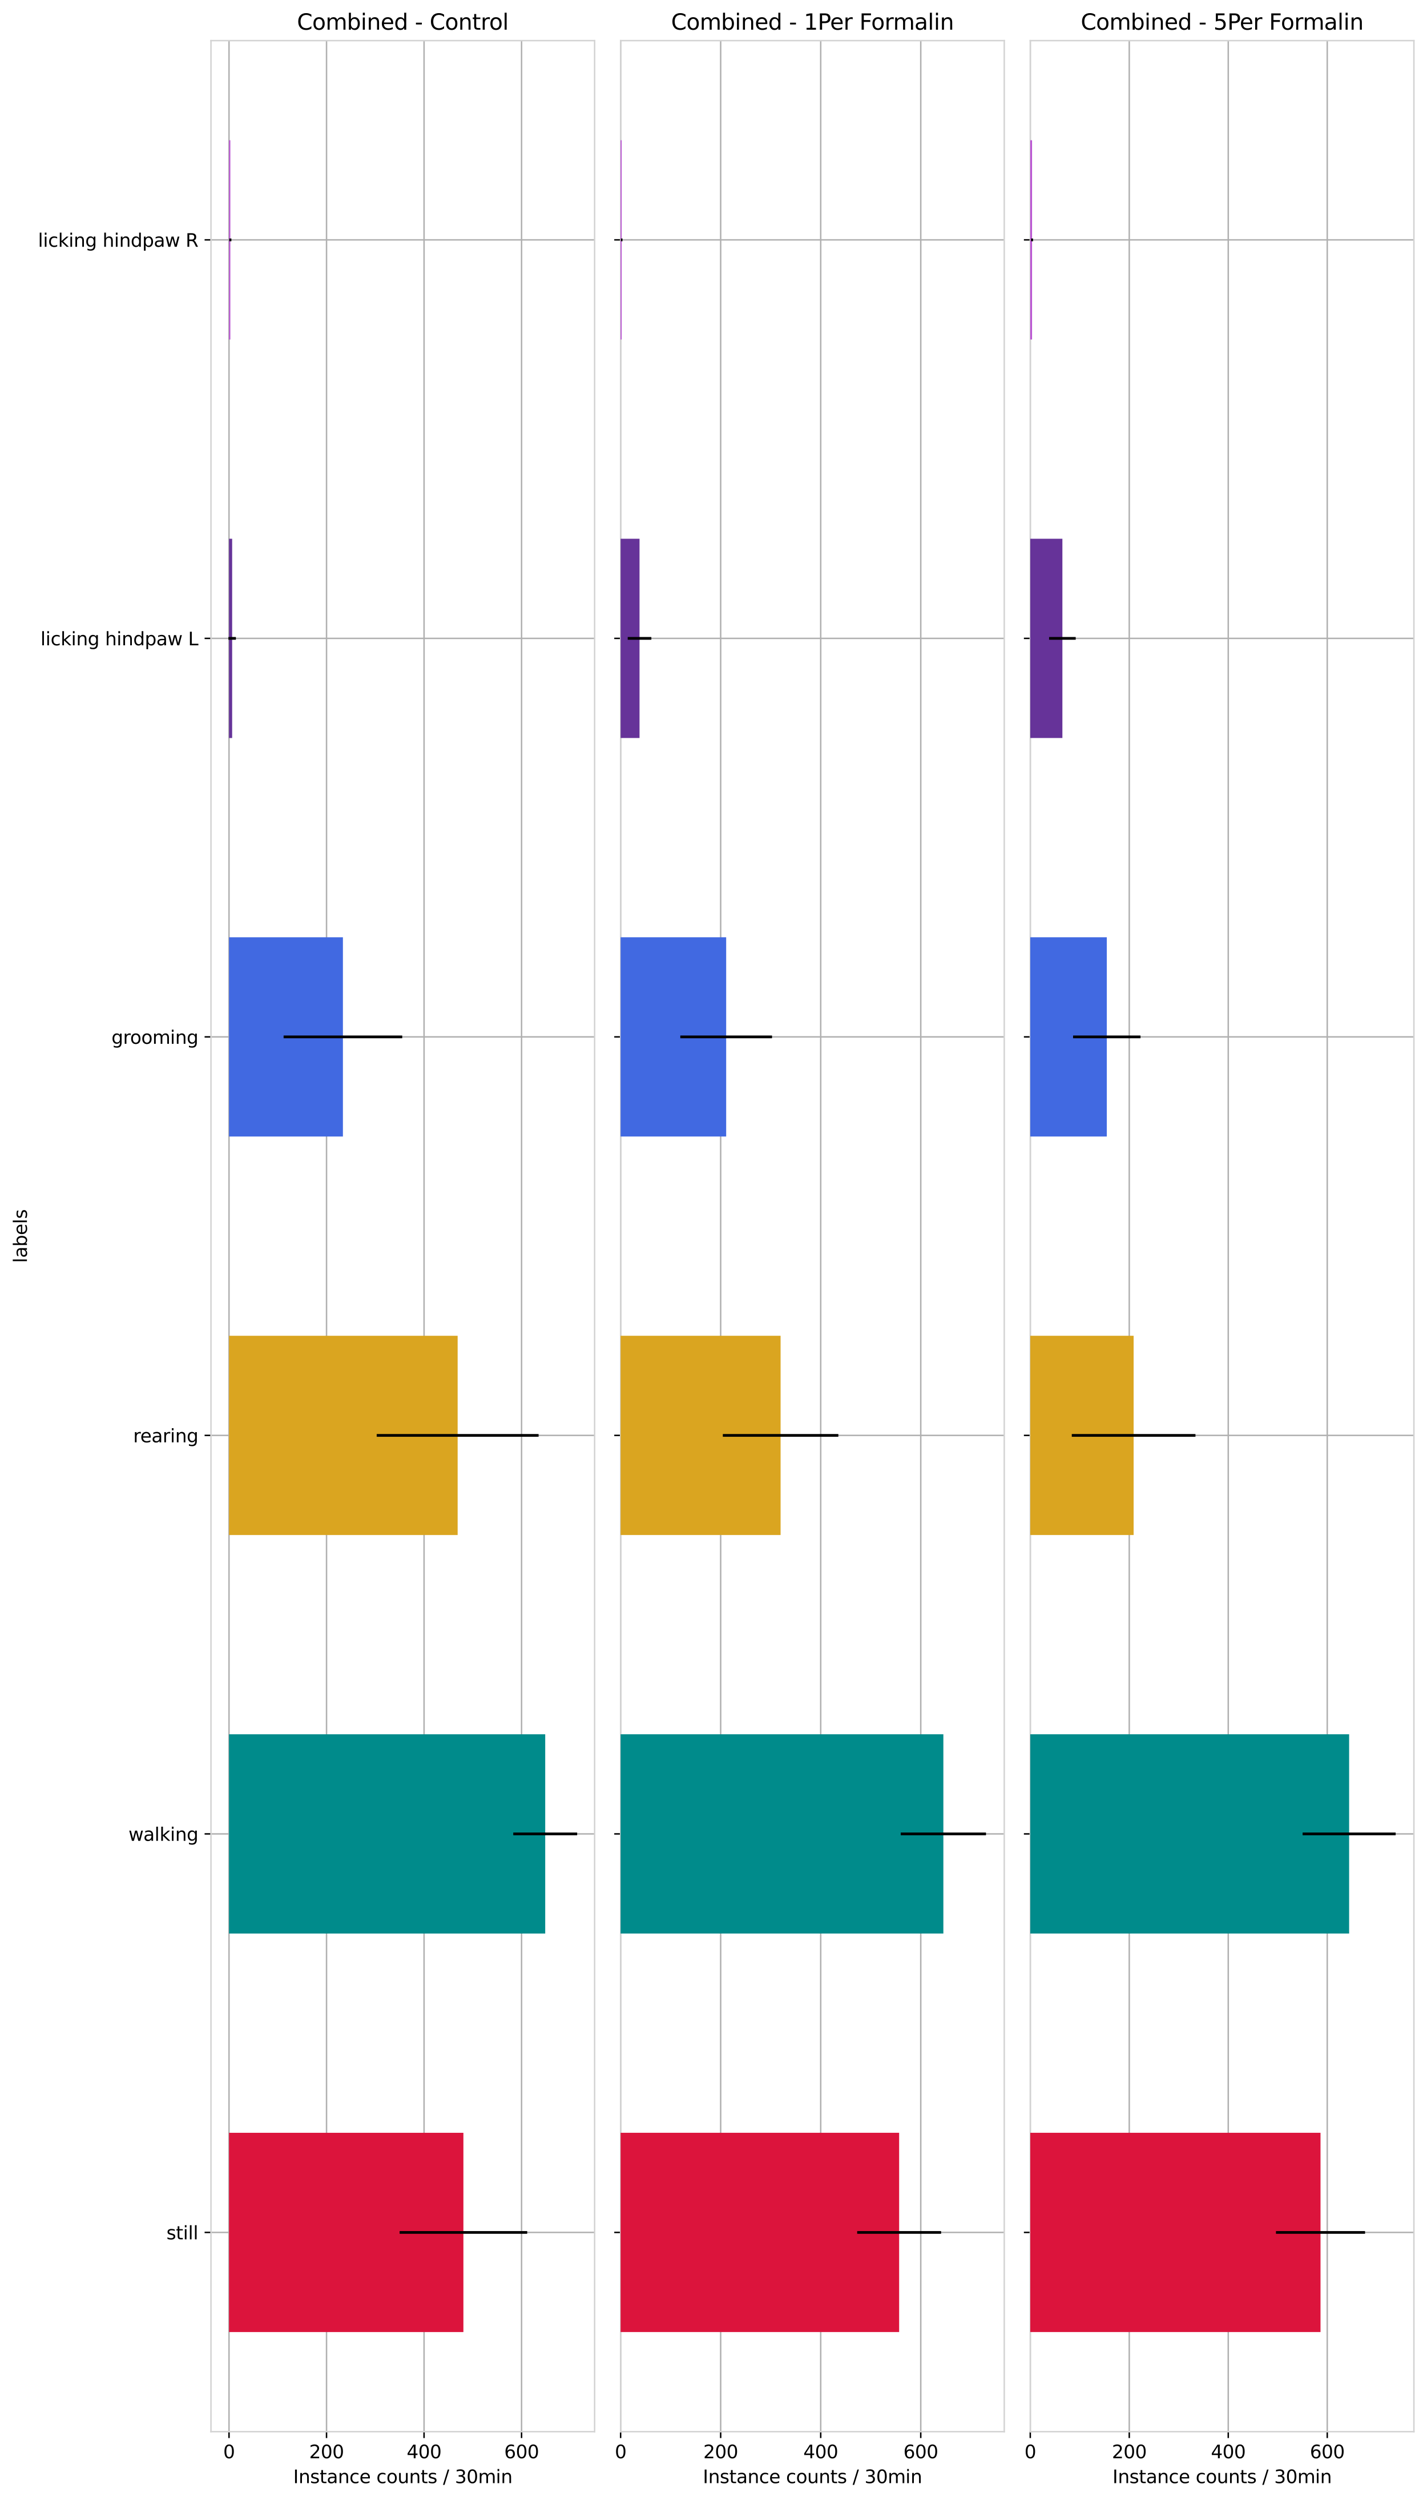 <?xml version="1.0" encoding="utf-8" standalone="no"?>
<!DOCTYPE svg PUBLIC "-//W3C//DTD SVG 1.1//EN"
  "http://www.w3.org/Graphics/SVG/1.1/DTD/svg11.dtd">
<svg xmlns:xlink="http://www.w3.org/1999/xlink" width="784.268pt" height="1373.434pt" viewBox="0 0 784.268 1373.434" xmlns="http://www.w3.org/2000/svg" version="1.1">
 <defs>
  <style type="text/css">*{stroke-linejoin: round; stroke-linecap: butt}</style>
 </defs>
 <g id="figure_1">
  <g id="patch_1">
   <path d="M 0 1373.434 
L 784.268 1373.434 
L 784.268 0 
L 0 0 
z
" style="fill: #ffffff"/>
  </g>
  <g id="axes_1">
   <g id="patch_2">
    <path d="M 115.948 1335.878 
L 326.788 1335.878 
L 326.788 22.318 
L 115.948 22.318 
z
" style="fill: #ffffff"/>
   </g>
   <g id="matplotlib.axis_1">
    <g id="xtick_1">
     <g id="line2d_1">
      <path d="M 125.865 1335.878 
L 125.865 22.318 
" clip-path="url(#p126d0a5976)" style="fill: none; stroke: #b0b0b0; stroke-width: 0.8; stroke-linecap: square"/>
     </g>
     <g id="line2d_2">
      <defs>
       <path id="mf0d66ef7bd" d="M 0 0 
L 0 3.5 
" style="stroke: #000000; stroke-width: 0.8"/>
      </defs>
      <g>
       <use xlink:href="#mf0d66ef7bd" x="125.865" y="1335.878" style="stroke: #000000; stroke-width: 0.8"/>
      </g>
     </g>
     <g id="text_1">
      <!-- 0 -->
      <g transform="translate(122.683 1350.477) scale(0.1 -0.1)">
       <defs>
        <path id="DejaVuSans-30" d="M 2034 4250 
Q 1547 4250 1301 3770 
Q 1056 3291 1056 2328 
Q 1056 1369 1301 889 
Q 1547 409 2034 409 
Q 2525 409 2770 889 
Q 3016 1369 3016 2328 
Q 3016 3291 2770 3770 
Q 2525 4250 2034 4250 
z
M 2034 4750 
Q 2819 4750 3233 4129 
Q 3647 3509 3647 2328 
Q 3647 1150 3233 529 
Q 2819 -91 2034 -91 
Q 1250 -91 836 529 
Q 422 1150 422 2328 
Q 422 3509 836 4129 
Q 1250 4750 2034 4750 
z
" transform="scale(0.016)"/>
       </defs>
       <use xlink:href="#DejaVuSans-30"/>
      </g>
     </g>
    </g>
    <g id="xtick_2">
     <g id="line2d_3">
      <path d="M 179.459 1335.878 
L 179.459 22.318 
" clip-path="url(#p126d0a5976)" style="fill: none; stroke: #b0b0b0; stroke-width: 0.8; stroke-linecap: square"/>
     </g>
     <g id="line2d_4">
      <g>
       <use xlink:href="#mf0d66ef7bd" x="179.459" y="1335.878" style="stroke: #000000; stroke-width: 0.8"/>
      </g>
     </g>
     <g id="text_2">
      <!-- 200 -->
      <g transform="translate(169.915 1350.477) scale(0.1 -0.1)">
       <defs>
        <path id="DejaVuSans-32" d="M 1228 531 
L 3431 531 
L 3431 0 
L 469 0 
L 469 531 
Q 828 903 1448 1529 
Q 2069 2156 2228 2338 
Q 2531 2678 2651 2914 
Q 2772 3150 2772 3378 
Q 2772 3750 2511 3984 
Q 2250 4219 1831 4219 
Q 1534 4219 1204 4116 
Q 875 4013 500 3803 
L 500 4441 
Q 881 4594 1212 4672 
Q 1544 4750 1819 4750 
Q 2544 4750 2975 4387 
Q 3406 4025 3406 3419 
Q 3406 3131 3298 2873 
Q 3191 2616 2906 2266 
Q 2828 2175 2409 1742 
Q 1991 1309 1228 531 
z
" transform="scale(0.016)"/>
       </defs>
       <use xlink:href="#DejaVuSans-32"/>
       <use xlink:href="#DejaVuSans-30" x="63.623"/>
       <use xlink:href="#DejaVuSans-30" x="127.246"/>
      </g>
     </g>
    </g>
    <g id="xtick_3">
     <g id="line2d_5">
      <path d="M 233.054 1335.878 
L 233.054 22.318 
" clip-path="url(#p126d0a5976)" style="fill: none; stroke: #b0b0b0; stroke-width: 0.8; stroke-linecap: square"/>
     </g>
     <g id="line2d_6">
      <g>
       <use xlink:href="#mf0d66ef7bd" x="233.054" y="1335.878" style="stroke: #000000; stroke-width: 0.8"/>
      </g>
     </g>
     <g id="text_3">
      <!-- 400 -->
      <g transform="translate(223.51 1350.477) scale(0.1 -0.1)">
       <defs>
        <path id="DejaVuSans-34" d="M 2419 4116 
L 825 1625 
L 2419 1625 
L 2419 4116 
z
M 2253 4666 
L 3047 4666 
L 3047 1625 
L 3713 1625 
L 3713 1100 
L 3047 1100 
L 3047 0 
L 2419 0 
L 2419 1100 
L 313 1100 
L 313 1709 
L 2253 4666 
z
" transform="scale(0.016)"/>
       </defs>
       <use xlink:href="#DejaVuSans-34"/>
       <use xlink:href="#DejaVuSans-30" x="63.623"/>
       <use xlink:href="#DejaVuSans-30" x="127.246"/>
      </g>
     </g>
    </g>
    <g id="xtick_4">
     <g id="line2d_7">
      <path d="M 286.648 1335.878 
L 286.648 22.318 
" clip-path="url(#p126d0a5976)" style="fill: none; stroke: #b0b0b0; stroke-width: 0.8; stroke-linecap: square"/>
     </g>
     <g id="line2d_8">
      <g>
       <use xlink:href="#mf0d66ef7bd" x="286.648" y="1335.878" style="stroke: #000000; stroke-width: 0.8"/>
      </g>
     </g>
     <g id="text_4">
      <!-- 600 -->
      <g transform="translate(277.104 1350.477) scale(0.1 -0.1)">
       <defs>
        <path id="DejaVuSans-36" d="M 2113 2584 
Q 1688 2584 1439 2293 
Q 1191 2003 1191 1497 
Q 1191 994 1439 701 
Q 1688 409 2113 409 
Q 2538 409 2786 701 
Q 3034 994 3034 1497 
Q 3034 2003 2786 2293 
Q 2538 2584 2113 2584 
z
M 3366 4563 
L 3366 3988 
Q 3128 4100 2886 4159 
Q 2644 4219 2406 4219 
Q 1781 4219 1451 3797 
Q 1122 3375 1075 2522 
Q 1259 2794 1537 2939 
Q 1816 3084 2150 3084 
Q 2853 3084 3261 2657 
Q 3669 2231 3669 1497 
Q 3669 778 3244 343 
Q 2819 -91 2113 -91 
Q 1303 -91 875 529 
Q 447 1150 447 2328 
Q 447 3434 972 4092 
Q 1497 4750 2381 4750 
Q 2619 4750 2861 4703 
Q 3103 4656 3366 4563 
z
" transform="scale(0.016)"/>
       </defs>
       <use xlink:href="#DejaVuSans-36"/>
       <use xlink:href="#DejaVuSans-30" x="63.623"/>
       <use xlink:href="#DejaVuSans-30" x="127.246"/>
      </g>
     </g>
    </g>
    <g id="text_5">
     <!-- Instance counts / 30min -->
     <g transform="translate(161.148 1364.155) scale(0.1 -0.1)">
      <defs>
       <path id="DejaVuSans-49" d="M 628 4666 
L 1259 4666 
L 1259 0 
L 628 0 
L 628 4666 
z
" transform="scale(0.016)"/>
       <path id="DejaVuSans-6e" d="M 3513 2113 
L 3513 0 
L 2938 0 
L 2938 2094 
Q 2938 2591 2744 2837 
Q 2550 3084 2163 3084 
Q 1697 3084 1428 2787 
Q 1159 2491 1159 1978 
L 1159 0 
L 581 0 
L 581 3500 
L 1159 3500 
L 1159 2956 
Q 1366 3272 1645 3428 
Q 1925 3584 2291 3584 
Q 2894 3584 3203 3211 
Q 3513 2838 3513 2113 
z
" transform="scale(0.016)"/>
       <path id="DejaVuSans-73" d="M 2834 3397 
L 2834 2853 
Q 2591 2978 2328 3040 
Q 2066 3103 1784 3103 
Q 1356 3103 1142 2972 
Q 928 2841 928 2578 
Q 928 2378 1081 2264 
Q 1234 2150 1697 2047 
L 1894 2003 
Q 2506 1872 2764 1633 
Q 3022 1394 3022 966 
Q 3022 478 2636 193 
Q 2250 -91 1575 -91 
Q 1294 -91 989 -36 
Q 684 19 347 128 
L 347 722 
Q 666 556 975 473 
Q 1284 391 1588 391 
Q 1994 391 2212 530 
Q 2431 669 2431 922 
Q 2431 1156 2273 1281 
Q 2116 1406 1581 1522 
L 1381 1569 
Q 847 1681 609 1914 
Q 372 2147 372 2553 
Q 372 3047 722 3315 
Q 1072 3584 1716 3584 
Q 2034 3584 2315 3537 
Q 2597 3491 2834 3397 
z
" transform="scale(0.016)"/>
       <path id="DejaVuSans-74" d="M 1172 4494 
L 1172 3500 
L 2356 3500 
L 2356 3053 
L 1172 3053 
L 1172 1153 
Q 1172 725 1289 603 
Q 1406 481 1766 481 
L 2356 481 
L 2356 0 
L 1766 0 
Q 1100 0 847 248 
Q 594 497 594 1153 
L 594 3053 
L 172 3053 
L 172 3500 
L 594 3500 
L 594 4494 
L 1172 4494 
z
" transform="scale(0.016)"/>
       <path id="DejaVuSans-61" d="M 2194 1759 
Q 1497 1759 1228 1600 
Q 959 1441 959 1056 
Q 959 750 1161 570 
Q 1363 391 1709 391 
Q 2188 391 2477 730 
Q 2766 1069 2766 1631 
L 2766 1759 
L 2194 1759 
z
M 3341 1997 
L 3341 0 
L 2766 0 
L 2766 531 
Q 2569 213 2275 61 
Q 1981 -91 1556 -91 
Q 1019 -91 701 211 
Q 384 513 384 1019 
Q 384 1609 779 1909 
Q 1175 2209 1959 2209 
L 2766 2209 
L 2766 2266 
Q 2766 2663 2505 2880 
Q 2244 3097 1772 3097 
Q 1472 3097 1187 3025 
Q 903 2953 641 2809 
L 641 3341 
Q 956 3463 1253 3523 
Q 1550 3584 1831 3584 
Q 2591 3584 2966 3190 
Q 3341 2797 3341 1997 
z
" transform="scale(0.016)"/>
       <path id="DejaVuSans-63" d="M 3122 3366 
L 3122 2828 
Q 2878 2963 2633 3030 
Q 2388 3097 2138 3097 
Q 1578 3097 1268 2742 
Q 959 2388 959 1747 
Q 959 1106 1268 751 
Q 1578 397 2138 397 
Q 2388 397 2633 464 
Q 2878 531 3122 666 
L 3122 134 
Q 2881 22 2623 -34 
Q 2366 -91 2075 -91 
Q 1284 -91 818 406 
Q 353 903 353 1747 
Q 353 2603 823 3093 
Q 1294 3584 2113 3584 
Q 2378 3584 2631 3529 
Q 2884 3475 3122 3366 
z
" transform="scale(0.016)"/>
       <path id="DejaVuSans-65" d="M 3597 1894 
L 3597 1613 
L 953 1613 
Q 991 1019 1311 708 
Q 1631 397 2203 397 
Q 2534 397 2845 478 
Q 3156 559 3463 722 
L 3463 178 
Q 3153 47 2828 -22 
Q 2503 -91 2169 -91 
Q 1331 -91 842 396 
Q 353 884 353 1716 
Q 353 2575 817 3079 
Q 1281 3584 2069 3584 
Q 2775 3584 3186 3129 
Q 3597 2675 3597 1894 
z
M 3022 2063 
Q 3016 2534 2758 2815 
Q 2500 3097 2075 3097 
Q 1594 3097 1305 2825 
Q 1016 2553 972 2059 
L 3022 2063 
z
" transform="scale(0.016)"/>
       <path id="DejaVuSans-20" transform="scale(0.016)"/>
       <path id="DejaVuSans-6f" d="M 1959 3097 
Q 1497 3097 1228 2736 
Q 959 2375 959 1747 
Q 959 1119 1226 758 
Q 1494 397 1959 397 
Q 2419 397 2687 759 
Q 2956 1122 2956 1747 
Q 2956 2369 2687 2733 
Q 2419 3097 1959 3097 
z
M 1959 3584 
Q 2709 3584 3137 3096 
Q 3566 2609 3566 1747 
Q 3566 888 3137 398 
Q 2709 -91 1959 -91 
Q 1206 -91 779 398 
Q 353 888 353 1747 
Q 353 2609 779 3096 
Q 1206 3584 1959 3584 
z
" transform="scale(0.016)"/>
       <path id="DejaVuSans-75" d="M 544 1381 
L 544 3500 
L 1119 3500 
L 1119 1403 
Q 1119 906 1312 657 
Q 1506 409 1894 409 
Q 2359 409 2629 706 
Q 2900 1003 2900 1516 
L 2900 3500 
L 3475 3500 
L 3475 0 
L 2900 0 
L 2900 538 
Q 2691 219 2414 64 
Q 2138 -91 1772 -91 
Q 1169 -91 856 284 
Q 544 659 544 1381 
z
M 1991 3584 
L 1991 3584 
z
" transform="scale(0.016)"/>
       <path id="DejaVuSans-2f" d="M 1625 4666 
L 2156 4666 
L 531 -594 
L 0 -594 
L 1625 4666 
z
" transform="scale(0.016)"/>
       <path id="DejaVuSans-33" d="M 2597 2516 
Q 3050 2419 3304 2112 
Q 3559 1806 3559 1356 
Q 3559 666 3084 287 
Q 2609 -91 1734 -91 
Q 1441 -91 1130 -33 
Q 819 25 488 141 
L 488 750 
Q 750 597 1062 519 
Q 1375 441 1716 441 
Q 2309 441 2620 675 
Q 2931 909 2931 1356 
Q 2931 1769 2642 2001 
Q 2353 2234 1838 2234 
L 1294 2234 
L 1294 2753 
L 1863 2753 
Q 2328 2753 2575 2939 
Q 2822 3125 2822 3475 
Q 2822 3834 2567 4026 
Q 2313 4219 1838 4219 
Q 1578 4219 1281 4162 
Q 984 4106 628 3988 
L 628 4550 
Q 988 4650 1302 4700 
Q 1616 4750 1894 4750 
Q 2613 4750 3031 4423 
Q 3450 4097 3450 3541 
Q 3450 3153 3228 2886 
Q 3006 2619 2597 2516 
z
" transform="scale(0.016)"/>
       <path id="DejaVuSans-6d" d="M 3328 2828 
Q 3544 3216 3844 3400 
Q 4144 3584 4550 3584 
Q 5097 3584 5394 3201 
Q 5691 2819 5691 2113 
L 5691 0 
L 5113 0 
L 5113 2094 
Q 5113 2597 4934 2840 
Q 4756 3084 4391 3084 
Q 3944 3084 3684 2787 
Q 3425 2491 3425 1978 
L 3425 0 
L 2847 0 
L 2847 2094 
Q 2847 2600 2669 2842 
Q 2491 3084 2119 3084 
Q 1678 3084 1418 2786 
Q 1159 2488 1159 1978 
L 1159 0 
L 581 0 
L 581 3500 
L 1159 3500 
L 1159 2956 
Q 1356 3278 1631 3431 
Q 1906 3584 2284 3584 
Q 2666 3584 2933 3390 
Q 3200 3197 3328 2828 
z
" transform="scale(0.016)"/>
       <path id="DejaVuSans-69" d="M 603 3500 
L 1178 3500 
L 1178 0 
L 603 0 
L 603 3500 
z
M 603 4863 
L 1178 4863 
L 1178 4134 
L 603 4134 
L 603 4863 
z
" transform="scale(0.016)"/>
      </defs>
      <use xlink:href="#DejaVuSans-49"/>
      <use xlink:href="#DejaVuSans-6e" x="29.492"/>
      <use xlink:href="#DejaVuSans-73" x="92.871"/>
      <use xlink:href="#DejaVuSans-74" x="144.971"/>
      <use xlink:href="#DejaVuSans-61" x="184.18"/>
      <use xlink:href="#DejaVuSans-6e" x="245.459"/>
      <use xlink:href="#DejaVuSans-63" x="308.838"/>
      <use xlink:href="#DejaVuSans-65" x="363.818"/>
      <use xlink:href="#DejaVuSans-20" x="425.342"/>
      <use xlink:href="#DejaVuSans-63" x="457.129"/>
      <use xlink:href="#DejaVuSans-6f" x="512.109"/>
      <use xlink:href="#DejaVuSans-75" x="573.291"/>
      <use xlink:href="#DejaVuSans-6e" x="636.67"/>
      <use xlink:href="#DejaVuSans-74" x="700.049"/>
      <use xlink:href="#DejaVuSans-73" x="739.258"/>
      <use xlink:href="#DejaVuSans-20" x="791.357"/>
      <use xlink:href="#DejaVuSans-2f" x="823.145"/>
      <use xlink:href="#DejaVuSans-20" x="856.836"/>
      <use xlink:href="#DejaVuSans-33" x="888.623"/>
      <use xlink:href="#DejaVuSans-30" x="952.246"/>
      <use xlink:href="#DejaVuSans-6d" x="1015.869"/>
      <use xlink:href="#DejaVuSans-69" x="1113.281"/>
      <use xlink:href="#DejaVuSans-6e" x="1141.064"/>
     </g>
    </g>
   </g>
   <g id="matplotlib.axis_2">
    <g id="ytick_1">
     <g id="line2d_9">
      <path d="M 115.948 1226.415 
L 326.788 1226.415 
" clip-path="url(#p126d0a5976)" style="fill: none; stroke: #b0b0b0; stroke-width: 0.8; stroke-linecap: square"/>
     </g>
     <g id="line2d_10">
      <defs>
       <path id="m45b77874c2" d="M 0 0 
L -3.5 0 
" style="stroke: #000000; stroke-width: 0.8"/>
      </defs>
      <g>
       <use xlink:href="#m45b77874c2" x="115.948" y="1226.415" style="stroke: #000000; stroke-width: 0.8"/>
      </g>
     </g>
     <g id="text_6">
      <!-- still -->
      <g transform="translate(91.484 1230.214) scale(0.1 -0.1)">
       <defs>
        <path id="DejaVuSans-6c" d="M 603 4863 
L 1178 4863 
L 1178 0 
L 603 0 
L 603 4863 
z
" transform="scale(0.016)"/>
       </defs>
       <use xlink:href="#DejaVuSans-73"/>
       <use xlink:href="#DejaVuSans-74" x="52.1"/>
       <use xlink:href="#DejaVuSans-69" x="91.309"/>
       <use xlink:href="#DejaVuSans-6c" x="119.092"/>
       <use xlink:href="#DejaVuSans-6c" x="146.875"/>
      </g>
     </g>
    </g>
    <g id="ytick_2">
     <g id="line2d_11">
      <path d="M 115.948 1007.488 
L 326.788 1007.488 
" clip-path="url(#p126d0a5976)" style="fill: none; stroke: #b0b0b0; stroke-width: 0.8; stroke-linecap: square"/>
     </g>
     <g id="line2d_12">
      <g>
       <use xlink:href="#m45b77874c2" x="115.948" y="1007.488" style="stroke: #000000; stroke-width: 0.8"/>
      </g>
     </g>
     <g id="text_7">
      <!-- walking -->
      <g transform="translate(70.609 1011.287) scale(0.1 -0.1)">
       <defs>
        <path id="DejaVuSans-77" d="M 269 3500 
L 844 3500 
L 1563 769 
L 2278 3500 
L 2956 3500 
L 3675 769 
L 4391 3500 
L 4966 3500 
L 4050 0 
L 3372 0 
L 2619 2869 
L 1863 0 
L 1184 0 
L 269 3500 
z
" transform="scale(0.016)"/>
        <path id="DejaVuSans-6b" d="M 581 4863 
L 1159 4863 
L 1159 1991 
L 2875 3500 
L 3609 3500 
L 1753 1863 
L 3688 0 
L 2938 0 
L 1159 1709 
L 1159 0 
L 581 0 
L 581 4863 
z
" transform="scale(0.016)"/>
        <path id="DejaVuSans-67" d="M 2906 1791 
Q 2906 2416 2648 2759 
Q 2391 3103 1925 3103 
Q 1463 3103 1205 2759 
Q 947 2416 947 1791 
Q 947 1169 1205 825 
Q 1463 481 1925 481 
Q 2391 481 2648 825 
Q 2906 1169 2906 1791 
z
M 3481 434 
Q 3481 -459 3084 -895 
Q 2688 -1331 1869 -1331 
Q 1566 -1331 1297 -1286 
Q 1028 -1241 775 -1147 
L 775 -588 
Q 1028 -725 1275 -790 
Q 1522 -856 1778 -856 
Q 2344 -856 2625 -561 
Q 2906 -266 2906 331 
L 2906 616 
Q 2728 306 2450 153 
Q 2172 0 1784 0 
Q 1141 0 747 490 
Q 353 981 353 1791 
Q 353 2603 747 3093 
Q 1141 3584 1784 3584 
Q 2172 3584 2450 3431 
Q 2728 3278 2906 2969 
L 2906 3500 
L 3481 3500 
L 3481 434 
z
" transform="scale(0.016)"/>
       </defs>
       <use xlink:href="#DejaVuSans-77"/>
       <use xlink:href="#DejaVuSans-61" x="81.787"/>
       <use xlink:href="#DejaVuSans-6c" x="143.066"/>
       <use xlink:href="#DejaVuSans-6b" x="170.85"/>
       <use xlink:href="#DejaVuSans-69" x="228.76"/>
       <use xlink:href="#DejaVuSans-6e" x="256.543"/>
       <use xlink:href="#DejaVuSans-67" x="319.922"/>
      </g>
     </g>
    </g>
    <g id="ytick_3">
     <g id="line2d_13">
      <path d="M 115.948 788.561 
L 326.788 788.561 
" clip-path="url(#p126d0a5976)" style="fill: none; stroke: #b0b0b0; stroke-width: 0.8; stroke-linecap: square"/>
     </g>
     <g id="line2d_14">
      <g>
       <use xlink:href="#m45b77874c2" x="115.948" y="788.561" style="stroke: #000000; stroke-width: 0.8"/>
      </g>
     </g>
     <g id="text_8">
      <!-- rearing -->
      <g transform="translate(73.206 792.361) scale(0.1 -0.1)">
       <defs>
        <path id="DejaVuSans-72" d="M 2631 2963 
Q 2534 3019 2420 3045 
Q 2306 3072 2169 3072 
Q 1681 3072 1420 2755 
Q 1159 2438 1159 1844 
L 1159 0 
L 581 0 
L 581 3500 
L 1159 3500 
L 1159 2956 
Q 1341 3275 1631 3429 
Q 1922 3584 2338 3584 
Q 2397 3584 2469 3576 
Q 2541 3569 2628 3553 
L 2631 2963 
z
" transform="scale(0.016)"/>
       </defs>
       <use xlink:href="#DejaVuSans-72"/>
       <use xlink:href="#DejaVuSans-65" x="38.863"/>
       <use xlink:href="#DejaVuSans-61" x="100.387"/>
       <use xlink:href="#DejaVuSans-72" x="161.666"/>
       <use xlink:href="#DejaVuSans-69" x="202.779"/>
       <use xlink:href="#DejaVuSans-6e" x="230.562"/>
       <use xlink:href="#DejaVuSans-67" x="293.941"/>
      </g>
     </g>
    </g>
    <g id="ytick_4">
     <g id="line2d_15">
      <path d="M 115.948 569.635 
L 326.788 569.635 
" clip-path="url(#p126d0a5976)" style="fill: none; stroke: #b0b0b0; stroke-width: 0.8; stroke-linecap: square"/>
     </g>
     <g id="line2d_16">
      <g>
       <use xlink:href="#m45b77874c2" x="115.948" y="569.635" style="stroke: #000000; stroke-width: 0.8"/>
      </g>
     </g>
     <g id="text_9">
      <!-- grooming -->
      <g transform="translate(61.272 573.434) scale(0.1 -0.1)">
       <use xlink:href="#DejaVuSans-67"/>
       <use xlink:href="#DejaVuSans-72" x="63.477"/>
       <use xlink:href="#DejaVuSans-6f" x="102.34"/>
       <use xlink:href="#DejaVuSans-6f" x="163.521"/>
       <use xlink:href="#DejaVuSans-6d" x="224.703"/>
       <use xlink:href="#DejaVuSans-69" x="322.115"/>
       <use xlink:href="#DejaVuSans-6e" x="349.898"/>
       <use xlink:href="#DejaVuSans-67" x="413.277"/>
      </g>
     </g>
    </g>
    <g id="ytick_5">
     <g id="line2d_17">
      <path d="M 115.948 350.708 
L 326.788 350.708 
" clip-path="url(#p126d0a5976)" style="fill: none; stroke: #b0b0b0; stroke-width: 0.8; stroke-linecap: square"/>
     </g>
     <g id="line2d_18">
      <g>
       <use xlink:href="#m45b77874c2" x="115.948" y="350.708" style="stroke: #000000; stroke-width: 0.8"/>
      </g>
     </g>
     <g id="text_10">
      <!-- licking hindpaw L -->
      <g transform="translate(22.255 354.507) scale(0.1 -0.1)">
       <defs>
        <path id="DejaVuSans-68" d="M 3513 2113 
L 3513 0 
L 2938 0 
L 2938 2094 
Q 2938 2591 2744 2837 
Q 2550 3084 2163 3084 
Q 1697 3084 1428 2787 
Q 1159 2491 1159 1978 
L 1159 0 
L 581 0 
L 581 4863 
L 1159 4863 
L 1159 2956 
Q 1366 3272 1645 3428 
Q 1925 3584 2291 3584 
Q 2894 3584 3203 3211 
Q 3513 2838 3513 2113 
z
" transform="scale(0.016)"/>
        <path id="DejaVuSans-64" d="M 2906 2969 
L 2906 4863 
L 3481 4863 
L 3481 0 
L 2906 0 
L 2906 525 
Q 2725 213 2448 61 
Q 2172 -91 1784 -91 
Q 1150 -91 751 415 
Q 353 922 353 1747 
Q 353 2572 751 3078 
Q 1150 3584 1784 3584 
Q 2172 3584 2448 3432 
Q 2725 3281 2906 2969 
z
M 947 1747 
Q 947 1113 1208 752 
Q 1469 391 1925 391 
Q 2381 391 2643 752 
Q 2906 1113 2906 1747 
Q 2906 2381 2643 2742 
Q 2381 3103 1925 3103 
Q 1469 3103 1208 2742 
Q 947 2381 947 1747 
z
" transform="scale(0.016)"/>
        <path id="DejaVuSans-70" d="M 1159 525 
L 1159 -1331 
L 581 -1331 
L 581 3500 
L 1159 3500 
L 1159 2969 
Q 1341 3281 1617 3432 
Q 1894 3584 2278 3584 
Q 2916 3584 3314 3078 
Q 3713 2572 3713 1747 
Q 3713 922 3314 415 
Q 2916 -91 2278 -91 
Q 1894 -91 1617 61 
Q 1341 213 1159 525 
z
M 3116 1747 
Q 3116 2381 2855 2742 
Q 2594 3103 2138 3103 
Q 1681 3103 1420 2742 
Q 1159 2381 1159 1747 
Q 1159 1113 1420 752 
Q 1681 391 2138 391 
Q 2594 391 2855 752 
Q 3116 1113 3116 1747 
z
" transform="scale(0.016)"/>
        <path id="DejaVuSans-4c" d="M 628 4666 
L 1259 4666 
L 1259 531 
L 3531 531 
L 3531 0 
L 628 0 
L 628 4666 
z
" transform="scale(0.016)"/>
       </defs>
       <use xlink:href="#DejaVuSans-6c"/>
       <use xlink:href="#DejaVuSans-69" x="27.783"/>
       <use xlink:href="#DejaVuSans-63" x="55.566"/>
       <use xlink:href="#DejaVuSans-6b" x="110.547"/>
       <use xlink:href="#DejaVuSans-69" x="168.457"/>
       <use xlink:href="#DejaVuSans-6e" x="196.24"/>
       <use xlink:href="#DejaVuSans-67" x="259.619"/>
       <use xlink:href="#DejaVuSans-20" x="323.096"/>
       <use xlink:href="#DejaVuSans-68" x="354.883"/>
       <use xlink:href="#DejaVuSans-69" x="418.262"/>
       <use xlink:href="#DejaVuSans-6e" x="446.045"/>
       <use xlink:href="#DejaVuSans-64" x="509.424"/>
       <use xlink:href="#DejaVuSans-70" x="572.9"/>
       <use xlink:href="#DejaVuSans-61" x="636.377"/>
       <use xlink:href="#DejaVuSans-77" x="697.656"/>
       <use xlink:href="#DejaVuSans-20" x="779.443"/>
       <use xlink:href="#DejaVuSans-4c" x="811.23"/>
      </g>
     </g>
    </g>
    <g id="ytick_6">
     <g id="line2d_19">
      <path d="M 115.948 131.781 
L 326.788 131.781 
" clip-path="url(#p126d0a5976)" style="fill: none; stroke: #b0b0b0; stroke-width: 0.8; stroke-linecap: square"/>
     </g>
     <g id="line2d_20">
      <g>
       <use xlink:href="#m45b77874c2" x="115.948" y="131.781" style="stroke: #000000; stroke-width: 0.8"/>
      </g>
     </g>
     <g id="text_11">
      <!-- licking hindpaw R -->
      <g transform="translate(20.878 135.581) scale(0.1 -0.1)">
       <defs>
        <path id="DejaVuSans-52" d="M 2841 2188 
Q 3044 2119 3236 1894 
Q 3428 1669 3622 1275 
L 4263 0 
L 3584 0 
L 2988 1197 
Q 2756 1666 2539 1819 
Q 2322 1972 1947 1972 
L 1259 1972 
L 1259 0 
L 628 0 
L 628 4666 
L 2053 4666 
Q 2853 4666 3247 4331 
Q 3641 3997 3641 3322 
Q 3641 2881 3436 2590 
Q 3231 2300 2841 2188 
z
M 1259 4147 
L 1259 2491 
L 2053 2491 
Q 2509 2491 2742 2702 
Q 2975 2913 2975 3322 
Q 2975 3731 2742 3939 
Q 2509 4147 2053 4147 
L 1259 4147 
z
" transform="scale(0.016)"/>
       </defs>
       <use xlink:href="#DejaVuSans-6c"/>
       <use xlink:href="#DejaVuSans-69" x="27.783"/>
       <use xlink:href="#DejaVuSans-63" x="55.566"/>
       <use xlink:href="#DejaVuSans-6b" x="110.547"/>
       <use xlink:href="#DejaVuSans-69" x="168.457"/>
       <use xlink:href="#DejaVuSans-6e" x="196.24"/>
       <use xlink:href="#DejaVuSans-67" x="259.619"/>
       <use xlink:href="#DejaVuSans-20" x="323.096"/>
       <use xlink:href="#DejaVuSans-68" x="354.883"/>
       <use xlink:href="#DejaVuSans-69" x="418.262"/>
       <use xlink:href="#DejaVuSans-6e" x="446.045"/>
       <use xlink:href="#DejaVuSans-64" x="509.424"/>
       <use xlink:href="#DejaVuSans-70" x="572.9"/>
       <use xlink:href="#DejaVuSans-61" x="636.377"/>
       <use xlink:href="#DejaVuSans-77" x="697.656"/>
       <use xlink:href="#DejaVuSans-20" x="779.443"/>
       <use xlink:href="#DejaVuSans-52" x="811.23"/>
      </g>
     </g>
    </g>
    <g id="text_12">
     <!-- labels -->
     <g transform="translate(14.798 693.796) rotate(-90) scale(0.1 -0.1)">
      <defs>
       <path id="DejaVuSans-62" d="M 3116 1747 
Q 3116 2381 2855 2742 
Q 2594 3103 2138 3103 
Q 1681 3103 1420 2742 
Q 1159 2381 1159 1747 
Q 1159 1113 1420 752 
Q 1681 391 2138 391 
Q 2594 391 2855 752 
Q 3116 1113 3116 1747 
z
M 1159 2969 
Q 1341 3281 1617 3432 
Q 1894 3584 2278 3584 
Q 2916 3584 3314 3078 
Q 3713 2572 3713 1747 
Q 3713 922 3314 415 
Q 2916 -91 2278 -91 
Q 1894 -91 1617 61 
Q 1341 213 1159 525 
L 1159 0 
L 581 0 
L 581 4863 
L 1159 4863 
L 1159 2969 
z
" transform="scale(0.016)"/>
      </defs>
      <use xlink:href="#DejaVuSans-6c"/>
      <use xlink:href="#DejaVuSans-61" x="27.783"/>
      <use xlink:href="#DejaVuSans-62" x="89.062"/>
      <use xlink:href="#DejaVuSans-65" x="152.539"/>
      <use xlink:href="#DejaVuSans-6c" x="214.062"/>
      <use xlink:href="#DejaVuSans-73" x="241.846"/>
     </g>
    </g>
   </g>
   <g id="patch_3">
    <path d="M 115.948 1335.878 
L 115.948 22.318 
" style="fill: none; stroke: #d3d3d3; stroke-width: 0.8; stroke-linejoin: miter; stroke-linecap: square"/>
   </g>
   <g id="patch_4">
    <path d="M 326.788 1335.878 
L 326.788 22.318 
" style="fill: none; stroke: #d3d3d3; stroke-width: 0.8; stroke-linejoin: miter; stroke-linecap: square"/>
   </g>
   <g id="patch_5">
    <path d="M 115.948 1335.878 
L 326.788 1335.878 
" style="fill: none; stroke: #d3d3d3; stroke-width: 0.8; stroke-linejoin: miter; stroke-linecap: square"/>
   </g>
   <g id="patch_6">
    <path d="M 115.948 22.318 
L 326.788 22.318 
" style="fill: none; stroke: #d3d3d3; stroke-width: 0.8; stroke-linejoin: miter; stroke-linecap: square"/>
   </g>
   <g id="patch_7">
    <path d="M 125.865 1281.146 
L 254.679 1281.146 
L 254.679 1171.683 
L 125.865 1171.683 
z
" clip-path="url(#p126d0a5976)" style="fill: #dc143c"/>
   </g>
   <g id="patch_8">
    <path d="M 125.865 1062.22 
L 299.645 1062.22 
L 299.645 952.756 
L 125.865 952.756 
z
" clip-path="url(#p126d0a5976)" style="fill: #008b8b"/>
   </g>
   <g id="patch_9">
    <path d="M 125.865 843.293 
L 251.517 843.293 
L 251.517 733.83 
L 125.865 733.83 
z
" clip-path="url(#p126d0a5976)" style="fill: #daa520"/>
   </g>
   <g id="patch_10">
    <path d="M 125.865 624.366 
L 188.463 624.366 
L 188.463 514.903 
L 125.865 514.903 
z
" clip-path="url(#p126d0a5976)" style="fill: #4169e1"/>
   </g>
   <g id="patch_11">
    <path d="M 125.865 405.44 
L 127.587 405.44 
L 127.587 295.976 
L 125.865 295.976 
z
" clip-path="url(#p126d0a5976)" style="fill: #663399"/>
   </g>
   <g id="patch_12">
    <path d="M 125.865 186.513 
L 126.592 186.513 
L 126.592 77.05 
L 125.865 77.05 
z
" clip-path="url(#p126d0a5976)" style="fill: #ba55d3"/>
   </g>
   <g id="text_13">
    <!-- Combined - Control -->
    <g transform="translate(163.22 16.318) scale(0.12 -0.12)">
     <defs>
      <path id="DejaVuSans-43" d="M 4122 4306 
L 4122 3641 
Q 3803 3938 3442 4084 
Q 3081 4231 2675 4231 
Q 1875 4231 1450 3742 
Q 1025 3253 1025 2328 
Q 1025 1406 1450 917 
Q 1875 428 2675 428 
Q 3081 428 3442 575 
Q 3803 722 4122 1019 
L 4122 359 
Q 3791 134 3420 21 
Q 3050 -91 2638 -91 
Q 1578 -91 968 557 
Q 359 1206 359 2328 
Q 359 3453 968 4101 
Q 1578 4750 2638 4750 
Q 3056 4750 3426 4639 
Q 3797 4528 4122 4306 
z
" transform="scale(0.016)"/>
      <path id="DejaVuSans-2d" d="M 313 2009 
L 1997 2009 
L 1997 1497 
L 313 1497 
L 313 2009 
z
" transform="scale(0.016)"/>
     </defs>
     <use xlink:href="#DejaVuSans-43"/>
     <use xlink:href="#DejaVuSans-6f" x="69.824"/>
     <use xlink:href="#DejaVuSans-6d" x="131.006"/>
     <use xlink:href="#DejaVuSans-62" x="228.418"/>
     <use xlink:href="#DejaVuSans-69" x="291.895"/>
     <use xlink:href="#DejaVuSans-6e" x="319.678"/>
     <use xlink:href="#DejaVuSans-65" x="383.057"/>
     <use xlink:href="#DejaVuSans-64" x="444.58"/>
     <use xlink:href="#DejaVuSans-20" x="508.057"/>
     <use xlink:href="#DejaVuSans-2d" x="539.844"/>
     <use xlink:href="#DejaVuSans-20" x="575.928"/>
     <use xlink:href="#DejaVuSans-43" x="607.715"/>
     <use xlink:href="#DejaVuSans-6f" x="677.539"/>
     <use xlink:href="#DejaVuSans-6e" x="738.721"/>
     <use xlink:href="#DejaVuSans-74" x="802.1"/>
     <use xlink:href="#DejaVuSans-72" x="841.309"/>
     <use xlink:href="#DejaVuSans-6f" x="880.172"/>
     <use xlink:href="#DejaVuSans-6c" x="941.354"/>
    </g>
   </g>
   <g id="LineCollection_1">
    <path d="M 219.617 1226.415 
L 289.741 1226.415 
" clip-path="url(#p126d0a5976)" style="fill: none; stroke: #000000; stroke-width: 1.5"/>
    <path d="M 282.085 1007.488 
L 317.205 1007.488 
" clip-path="url(#p126d0a5976)" style="fill: none; stroke: #000000; stroke-width: 1.5"/>
    <path d="M 207.033 788.561 
L 296.001 788.561 
" clip-path="url(#p126d0a5976)" style="fill: none; stroke: #000000; stroke-width: 1.5"/>
    <path d="M 155.868 569.635 
L 221.058 569.635 
" clip-path="url(#p126d0a5976)" style="fill: none; stroke: #000000; stroke-width: 1.5"/>
    <path d="M 125.532 350.708 
L 129.642 350.708 
" clip-path="url(#p126d0a5976)" style="fill: none; stroke: #000000; stroke-width: 1.5"/>
    <path d="M 126.006 131.781 
L 127.177 131.781 
" clip-path="url(#p126d0a5976)" style="fill: none; stroke: #000000; stroke-width: 1.5"/>
   </g>
  </g>
  <g id="axes_2">
   <g id="patch_13">
    <path d="M 341.088 1335.878 
L 551.928 1335.878 
L 551.928 22.318 
L 341.088 22.318 
z
" style="fill: #ffffff"/>
   </g>
   <g id="matplotlib.axis_3">
    <g id="xtick_5">
     <g id="line2d_21">
      <path d="M 341.088 1335.878 
L 341.088 22.318 
" clip-path="url(#p0bebd3c938)" style="fill: none; stroke: #b0b0b0; stroke-width: 0.8; stroke-linecap: square"/>
     </g>
     <g id="line2d_22">
      <g>
       <use xlink:href="#mf0d66ef7bd" x="341.088" y="1335.878" style="stroke: #000000; stroke-width: 0.8"/>
      </g>
     </g>
     <g id="text_14">
      <!-- 0 -->
      <g transform="translate(337.907 1350.477) scale(0.1 -0.1)">
       <use xlink:href="#DejaVuSans-30"/>
      </g>
     </g>
    </g>
    <g id="xtick_6">
     <g id="line2d_23">
      <path d="M 396.071 1335.878 
L 396.071 22.318 
" clip-path="url(#p0bebd3c938)" style="fill: none; stroke: #b0b0b0; stroke-width: 0.8; stroke-linecap: square"/>
     </g>
     <g id="line2d_24">
      <g>
       <use xlink:href="#mf0d66ef7bd" x="396.071" y="1335.878" style="stroke: #000000; stroke-width: 0.8"/>
      </g>
     </g>
     <g id="text_15">
      <!-- 200 -->
      <g transform="translate(386.527 1350.477) scale(0.1 -0.1)">
       <use xlink:href="#DejaVuSans-32"/>
       <use xlink:href="#DejaVuSans-30" x="63.623"/>
       <use xlink:href="#DejaVuSans-30" x="127.246"/>
      </g>
     </g>
    </g>
    <g id="xtick_7">
     <g id="line2d_25">
      <path d="M 451.054 1335.878 
L 451.054 22.318 
" clip-path="url(#p0bebd3c938)" style="fill: none; stroke: #b0b0b0; stroke-width: 0.8; stroke-linecap: square"/>
     </g>
     <g id="line2d_26">
      <g>
       <use xlink:href="#mf0d66ef7bd" x="451.054" y="1335.878" style="stroke: #000000; stroke-width: 0.8"/>
      </g>
     </g>
     <g id="text_16">
      <!-- 400 -->
      <g transform="translate(441.51 1350.477) scale(0.1 -0.1)">
       <use xlink:href="#DejaVuSans-34"/>
       <use xlink:href="#DejaVuSans-30" x="63.623"/>
       <use xlink:href="#DejaVuSans-30" x="127.246"/>
      </g>
     </g>
    </g>
    <g id="xtick_8">
     <g id="line2d_27">
      <path d="M 506.037 1335.878 
L 506.037 22.318 
" clip-path="url(#p0bebd3c938)" style="fill: none; stroke: #b0b0b0; stroke-width: 0.8; stroke-linecap: square"/>
     </g>
     <g id="line2d_28">
      <g>
       <use xlink:href="#mf0d66ef7bd" x="506.037" y="1335.878" style="stroke: #000000; stroke-width: 0.8"/>
      </g>
     </g>
     <g id="text_17">
      <!-- 600 -->
      <g transform="translate(496.493 1350.477) scale(0.1 -0.1)">
       <use xlink:href="#DejaVuSans-36"/>
       <use xlink:href="#DejaVuSans-30" x="63.623"/>
       <use xlink:href="#DejaVuSans-30" x="127.246"/>
      </g>
     </g>
    </g>
    <g id="text_18">
     <!-- Instance counts / 30min -->
     <g transform="translate(386.288 1364.155) scale(0.1 -0.1)">
      <use xlink:href="#DejaVuSans-49"/>
      <use xlink:href="#DejaVuSans-6e" x="29.492"/>
      <use xlink:href="#DejaVuSans-73" x="92.871"/>
      <use xlink:href="#DejaVuSans-74" x="144.971"/>
      <use xlink:href="#DejaVuSans-61" x="184.18"/>
      <use xlink:href="#DejaVuSans-6e" x="245.459"/>
      <use xlink:href="#DejaVuSans-63" x="308.838"/>
      <use xlink:href="#DejaVuSans-65" x="363.818"/>
      <use xlink:href="#DejaVuSans-20" x="425.342"/>
      <use xlink:href="#DejaVuSans-63" x="457.129"/>
      <use xlink:href="#DejaVuSans-6f" x="512.109"/>
      <use xlink:href="#DejaVuSans-75" x="573.291"/>
      <use xlink:href="#DejaVuSans-6e" x="636.67"/>
      <use xlink:href="#DejaVuSans-74" x="700.049"/>
      <use xlink:href="#DejaVuSans-73" x="739.258"/>
      <use xlink:href="#DejaVuSans-20" x="791.357"/>
      <use xlink:href="#DejaVuSans-2f" x="823.145"/>
      <use xlink:href="#DejaVuSans-20" x="856.836"/>
      <use xlink:href="#DejaVuSans-33" x="888.623"/>
      <use xlink:href="#DejaVuSans-30" x="952.246"/>
      <use xlink:href="#DejaVuSans-6d" x="1015.869"/>
      <use xlink:href="#DejaVuSans-69" x="1113.281"/>
      <use xlink:href="#DejaVuSans-6e" x="1141.064"/>
     </g>
    </g>
   </g>
   <g id="matplotlib.axis_4">
    <g id="ytick_7">
     <g id="line2d_29">
      <path d="M 341.088 1226.415 
L 551.928 1226.415 
" clip-path="url(#p0bebd3c938)" style="fill: none; stroke: #b0b0b0; stroke-width: 0.8; stroke-linecap: square"/>
     </g>
     <g id="line2d_30">
      <g>
       <use xlink:href="#m45b77874c2" x="341.088" y="1226.415" style="stroke: #000000; stroke-width: 0.8"/>
      </g>
     </g>
    </g>
    <g id="ytick_8">
     <g id="line2d_31">
      <path d="M 341.088 1007.488 
L 551.928 1007.488 
" clip-path="url(#p0bebd3c938)" style="fill: none; stroke: #b0b0b0; stroke-width: 0.8; stroke-linecap: square"/>
     </g>
     <g id="line2d_32">
      <g>
       <use xlink:href="#m45b77874c2" x="341.088" y="1007.488" style="stroke: #000000; stroke-width: 0.8"/>
      </g>
     </g>
    </g>
    <g id="ytick_9">
     <g id="line2d_33">
      <path d="M 341.088 788.561 
L 551.928 788.561 
" clip-path="url(#p0bebd3c938)" style="fill: none; stroke: #b0b0b0; stroke-width: 0.8; stroke-linecap: square"/>
     </g>
     <g id="line2d_34">
      <g>
       <use xlink:href="#m45b77874c2" x="341.088" y="788.561" style="stroke: #000000; stroke-width: 0.8"/>
      </g>
     </g>
    </g>
    <g id="ytick_10">
     <g id="line2d_35">
      <path d="M 341.088 569.635 
L 551.928 569.635 
" clip-path="url(#p0bebd3c938)" style="fill: none; stroke: #b0b0b0; stroke-width: 0.8; stroke-linecap: square"/>
     </g>
     <g id="line2d_36">
      <g>
       <use xlink:href="#m45b77874c2" x="341.088" y="569.635" style="stroke: #000000; stroke-width: 0.8"/>
      </g>
     </g>
    </g>
    <g id="ytick_11">
     <g id="line2d_37">
      <path d="M 341.088 350.708 
L 551.928 350.708 
" clip-path="url(#p0bebd3c938)" style="fill: none; stroke: #b0b0b0; stroke-width: 0.8; stroke-linecap: square"/>
     </g>
     <g id="line2d_38">
      <g>
       <use xlink:href="#m45b77874c2" x="341.088" y="350.708" style="stroke: #000000; stroke-width: 0.8"/>
      </g>
     </g>
    </g>
    <g id="ytick_12">
     <g id="line2d_39">
      <path d="M 341.088 131.781 
L 551.928 131.781 
" clip-path="url(#p0bebd3c938)" style="fill: none; stroke: #b0b0b0; stroke-width: 0.8; stroke-linecap: square"/>
     </g>
     <g id="line2d_40">
      <g>
       <use xlink:href="#m45b77874c2" x="341.088" y="131.781" style="stroke: #000000; stroke-width: 0.8"/>
      </g>
     </g>
    </g>
   </g>
   <g id="patch_14">
    <path d="M 341.088 1335.878 
L 341.088 22.318 
" style="fill: none; stroke: #d3d3d3; stroke-width: 0.8; stroke-linejoin: miter; stroke-linecap: square"/>
   </g>
   <g id="patch_15">
    <path d="M 551.928 1335.878 
L 551.928 22.318 
" style="fill: none; stroke: #d3d3d3; stroke-width: 0.8; stroke-linejoin: miter; stroke-linecap: square"/>
   </g>
   <g id="patch_16">
    <path d="M 341.088 1335.878 
L 551.928 1335.878 
" style="fill: none; stroke: #d3d3d3; stroke-width: 0.8; stroke-linejoin: miter; stroke-linecap: square"/>
   </g>
   <g id="patch_17">
    <path d="M 341.088 22.318 
L 551.928 22.318 
" style="fill: none; stroke: #d3d3d3; stroke-width: 0.8; stroke-linejoin: miter; stroke-linecap: square"/>
   </g>
   <g id="patch_18">
    <path d="M 341.088 1281.146 
L 494.16 1281.146 
L 494.16 1171.683 
L 341.088 1171.683 
z
" clip-path="url(#p0bebd3c938)" style="fill: #dc143c"/>
   </g>
   <g id="patch_19">
    <path d="M 341.088 1062.22 
L 518.463 1062.22 
L 518.463 952.756 
L 341.088 952.756 
z
" clip-path="url(#p0bebd3c938)" style="fill: #008b8b"/>
   </g>
   <g id="patch_20">
    <path d="M 341.088 843.293 
L 429.006 843.293 
L 429.006 733.83 
L 341.088 733.83 
z
" clip-path="url(#p0bebd3c938)" style="fill: #daa520"/>
   </g>
   <g id="patch_21">
    <path d="M 341.088 624.366 
L 399.095 624.366 
L 399.095 514.903 
L 341.088 514.903 
z
" clip-path="url(#p0bebd3c938)" style="fill: #4169e1"/>
   </g>
   <g id="patch_22">
    <path d="M 341.088 405.44 
L 351.48 405.44 
L 351.48 295.976 
L 341.088 295.976 
z
" clip-path="url(#p0bebd3c938)" style="fill: #663399"/>
   </g>
   <g id="patch_23">
    <path d="M 341.088 186.513 
L 341.678 186.513 
L 341.678 77.05 
L 341.088 77.05 
z
" clip-path="url(#p0bebd3c938)" style="fill: #ba55d3"/>
   </g>
   <g id="text_19">
    <!-- Combined - 1Per Formalin -->
    <g transform="translate(368.838 16.318) scale(0.12 -0.12)">
     <defs>
      <path id="DejaVuSans-31" d="M 794 531 
L 1825 531 
L 1825 4091 
L 703 3866 
L 703 4441 
L 1819 4666 
L 2450 4666 
L 2450 531 
L 3481 531 
L 3481 0 
L 794 0 
L 794 531 
z
" transform="scale(0.016)"/>
      <path id="DejaVuSans-50" d="M 1259 4147 
L 1259 2394 
L 2053 2394 
Q 2494 2394 2734 2622 
Q 2975 2850 2975 3272 
Q 2975 3691 2734 3919 
Q 2494 4147 2053 4147 
L 1259 4147 
z
M 628 4666 
L 2053 4666 
Q 2838 4666 3239 4311 
Q 3641 3956 3641 3272 
Q 3641 2581 3239 2228 
Q 2838 1875 2053 1875 
L 1259 1875 
L 1259 0 
L 628 0 
L 628 4666 
z
" transform="scale(0.016)"/>
      <path id="DejaVuSans-46" d="M 628 4666 
L 3309 4666 
L 3309 4134 
L 1259 4134 
L 1259 2759 
L 3109 2759 
L 3109 2228 
L 1259 2228 
L 1259 0 
L 628 0 
L 628 4666 
z
" transform="scale(0.016)"/>
     </defs>
     <use xlink:href="#DejaVuSans-43"/>
     <use xlink:href="#DejaVuSans-6f" x="69.824"/>
     <use xlink:href="#DejaVuSans-6d" x="131.006"/>
     <use xlink:href="#DejaVuSans-62" x="228.418"/>
     <use xlink:href="#DejaVuSans-69" x="291.895"/>
     <use xlink:href="#DejaVuSans-6e" x="319.678"/>
     <use xlink:href="#DejaVuSans-65" x="383.057"/>
     <use xlink:href="#DejaVuSans-64" x="444.58"/>
     <use xlink:href="#DejaVuSans-20" x="508.057"/>
     <use xlink:href="#DejaVuSans-2d" x="539.844"/>
     <use xlink:href="#DejaVuSans-20" x="575.928"/>
     <use xlink:href="#DejaVuSans-31" x="607.715"/>
     <use xlink:href="#DejaVuSans-50" x="671.338"/>
     <use xlink:href="#DejaVuSans-65" x="728.016"/>
     <use xlink:href="#DejaVuSans-72" x="789.539"/>
     <use xlink:href="#DejaVuSans-20" x="830.652"/>
     <use xlink:href="#DejaVuSans-46" x="862.439"/>
     <use xlink:href="#DejaVuSans-6f" x="916.334"/>
     <use xlink:href="#DejaVuSans-72" x="977.516"/>
     <use xlink:href="#DejaVuSans-6d" x="1016.879"/>
     <use xlink:href="#DejaVuSans-61" x="1114.291"/>
     <use xlink:href="#DejaVuSans-6c" x="1175.57"/>
     <use xlink:href="#DejaVuSans-69" x="1203.354"/>
     <use xlink:href="#DejaVuSans-6e" x="1231.137"/>
    </g>
   </g>
   <g id="LineCollection_2">
    <path d="M 471.103 1226.415 
L 517.217 1226.415 
" clip-path="url(#p0bebd3c938)" style="fill: none; stroke: #000000; stroke-width: 1.5"/>
    <path d="M 495.037 1007.488 
L 541.888 1007.488 
" clip-path="url(#p0bebd3c938)" style="fill: none; stroke: #000000; stroke-width: 1.5"/>
    <path d="M 397.267 788.561 
L 460.745 788.561 
" clip-path="url(#p0bebd3c938)" style="fill: none; stroke: #000000; stroke-width: 1.5"/>
    <path d="M 373.892 569.635 
L 424.298 569.635 
" clip-path="url(#p0bebd3c938)" style="fill: none; stroke: #000000; stroke-width: 1.5"/>
    <path d="M 344.99 350.708 
L 357.97 350.708 
" clip-path="url(#p0bebd3c938)" style="fill: none; stroke: #000000; stroke-width: 1.5"/>
    <path d="M 341.226 131.781 
L 342.129 131.781 
" clip-path="url(#p0bebd3c938)" style="fill: none; stroke: #000000; stroke-width: 1.5"/>
   </g>
  </g>
  <g id="axes_3">
   <g id="patch_24">
    <path d="M 566.228 1335.878 
L 777.068 1335.878 
L 777.068 22.318 
L 566.228 22.318 
z
" style="fill: #ffffff"/>
   </g>
   <g id="matplotlib.axis_5">
    <g id="xtick_9">
     <g id="line2d_41">
      <path d="M 566.228 1335.878 
L 566.228 22.318 
" clip-path="url(#p93a99a81a0)" style="fill: none; stroke: #b0b0b0; stroke-width: 0.8; stroke-linecap: square"/>
     </g>
     <g id="line2d_42">
      <g>
       <use xlink:href="#mf0d66ef7bd" x="566.228" y="1335.878" style="stroke: #000000; stroke-width: 0.8"/>
      </g>
     </g>
     <g id="text_20">
      <!-- 0 -->
      <g transform="translate(563.047 1350.477) scale(0.1 -0.1)">
       <use xlink:href="#DejaVuSans-30"/>
      </g>
     </g>
    </g>
    <g id="xtick_10">
     <g id="line2d_43">
      <path d="M 620.633 1335.878 
L 620.633 22.318 
" clip-path="url(#p93a99a81a0)" style="fill: none; stroke: #b0b0b0; stroke-width: 0.8; stroke-linecap: square"/>
     </g>
     <g id="line2d_44">
      <g>
       <use xlink:href="#mf0d66ef7bd" x="620.633" y="1335.878" style="stroke: #000000; stroke-width: 0.8"/>
      </g>
     </g>
     <g id="text_21">
      <!-- 200 -->
      <g transform="translate(611.09 1350.477) scale(0.1 -0.1)">
       <use xlink:href="#DejaVuSans-32"/>
       <use xlink:href="#DejaVuSans-30" x="63.623"/>
       <use xlink:href="#DejaVuSans-30" x="127.246"/>
      </g>
     </g>
    </g>
    <g id="xtick_11">
     <g id="line2d_45">
      <path d="M 675.038 1335.878 
L 675.038 22.318 
" clip-path="url(#p93a99a81a0)" style="fill: none; stroke: #b0b0b0; stroke-width: 0.8; stroke-linecap: square"/>
     </g>
     <g id="line2d_46">
      <g>
       <use xlink:href="#mf0d66ef7bd" x="675.038" y="1335.878" style="stroke: #000000; stroke-width: 0.8"/>
      </g>
     </g>
     <g id="text_22">
      <!-- 400 -->
      <g transform="translate(665.494 1350.477) scale(0.1 -0.1)">
       <use xlink:href="#DejaVuSans-34"/>
       <use xlink:href="#DejaVuSans-30" x="63.623"/>
       <use xlink:href="#DejaVuSans-30" x="127.246"/>
      </g>
     </g>
    </g>
    <g id="xtick_12">
     <g id="line2d_47">
      <path d="M 729.443 1335.878 
L 729.443 22.318 
" clip-path="url(#p93a99a81a0)" style="fill: none; stroke: #b0b0b0; stroke-width: 0.8; stroke-linecap: square"/>
     </g>
     <g id="line2d_48">
      <g>
       <use xlink:href="#mf0d66ef7bd" x="729.443" y="1335.878" style="stroke: #000000; stroke-width: 0.8"/>
      </g>
     </g>
     <g id="text_23">
      <!-- 600 -->
      <g transform="translate(719.899 1350.477) scale(0.1 -0.1)">
       <use xlink:href="#DejaVuSans-36"/>
       <use xlink:href="#DejaVuSans-30" x="63.623"/>
       <use xlink:href="#DejaVuSans-30" x="127.246"/>
      </g>
     </g>
    </g>
    <g id="text_24">
     <!-- Instance counts / 30min -->
     <g transform="translate(611.428 1364.155) scale(0.1 -0.1)">
      <use xlink:href="#DejaVuSans-49"/>
      <use xlink:href="#DejaVuSans-6e" x="29.492"/>
      <use xlink:href="#DejaVuSans-73" x="92.871"/>
      <use xlink:href="#DejaVuSans-74" x="144.971"/>
      <use xlink:href="#DejaVuSans-61" x="184.18"/>
      <use xlink:href="#DejaVuSans-6e" x="245.459"/>
      <use xlink:href="#DejaVuSans-63" x="308.838"/>
      <use xlink:href="#DejaVuSans-65" x="363.818"/>
      <use xlink:href="#DejaVuSans-20" x="425.342"/>
      <use xlink:href="#DejaVuSans-63" x="457.129"/>
      <use xlink:href="#DejaVuSans-6f" x="512.109"/>
      <use xlink:href="#DejaVuSans-75" x="573.291"/>
      <use xlink:href="#DejaVuSans-6e" x="636.67"/>
      <use xlink:href="#DejaVuSans-74" x="700.049"/>
      <use xlink:href="#DejaVuSans-73" x="739.258"/>
      <use xlink:href="#DejaVuSans-20" x="791.357"/>
      <use xlink:href="#DejaVuSans-2f" x="823.145"/>
      <use xlink:href="#DejaVuSans-20" x="856.836"/>
      <use xlink:href="#DejaVuSans-33" x="888.623"/>
      <use xlink:href="#DejaVuSans-30" x="952.246"/>
      <use xlink:href="#DejaVuSans-6d" x="1015.869"/>
      <use xlink:href="#DejaVuSans-69" x="1113.281"/>
      <use xlink:href="#DejaVuSans-6e" x="1141.064"/>
     </g>
    </g>
   </g>
   <g id="matplotlib.axis_6">
    <g id="ytick_13">
     <g id="line2d_49">
      <path d="M 566.228 1226.415 
L 777.068 1226.415 
" clip-path="url(#p93a99a81a0)" style="fill: none; stroke: #b0b0b0; stroke-width: 0.8; stroke-linecap: square"/>
     </g>
     <g id="line2d_50">
      <g>
       <use xlink:href="#m45b77874c2" x="566.228" y="1226.415" style="stroke: #000000; stroke-width: 0.8"/>
      </g>
     </g>
    </g>
    <g id="ytick_14">
     <g id="line2d_51">
      <path d="M 566.228 1007.488 
L 777.068 1007.488 
" clip-path="url(#p93a99a81a0)" style="fill: none; stroke: #b0b0b0; stroke-width: 0.8; stroke-linecap: square"/>
     </g>
     <g id="line2d_52">
      <g>
       <use xlink:href="#m45b77874c2" x="566.228" y="1007.488" style="stroke: #000000; stroke-width: 0.8"/>
      </g>
     </g>
    </g>
    <g id="ytick_15">
     <g id="line2d_53">
      <path d="M 566.228 788.561 
L 777.068 788.561 
" clip-path="url(#p93a99a81a0)" style="fill: none; stroke: #b0b0b0; stroke-width: 0.8; stroke-linecap: square"/>
     </g>
     <g id="line2d_54">
      <g>
       <use xlink:href="#m45b77874c2" x="566.228" y="788.561" style="stroke: #000000; stroke-width: 0.8"/>
      </g>
     </g>
    </g>
    <g id="ytick_16">
     <g id="line2d_55">
      <path d="M 566.228 569.635 
L 777.068 569.635 
" clip-path="url(#p93a99a81a0)" style="fill: none; stroke: #b0b0b0; stroke-width: 0.8; stroke-linecap: square"/>
     </g>
     <g id="line2d_56">
      <g>
       <use xlink:href="#m45b77874c2" x="566.228" y="569.635" style="stroke: #000000; stroke-width: 0.8"/>
      </g>
     </g>
    </g>
    <g id="ytick_17">
     <g id="line2d_57">
      <path d="M 566.228 350.708 
L 777.068 350.708 
" clip-path="url(#p93a99a81a0)" style="fill: none; stroke: #b0b0b0; stroke-width: 0.8; stroke-linecap: square"/>
     </g>
     <g id="line2d_58">
      <g>
       <use xlink:href="#m45b77874c2" x="566.228" y="350.708" style="stroke: #000000; stroke-width: 0.8"/>
      </g>
     </g>
    </g>
    <g id="ytick_18">
     <g id="line2d_59">
      <path d="M 566.228 131.781 
L 777.068 131.781 
" clip-path="url(#p93a99a81a0)" style="fill: none; stroke: #b0b0b0; stroke-width: 0.8; stroke-linecap: square"/>
     </g>
     <g id="line2d_60">
      <g>
       <use xlink:href="#m45b77874c2" x="566.228" y="131.781" style="stroke: #000000; stroke-width: 0.8"/>
      </g>
     </g>
    </g>
   </g>
   <g id="patch_25">
    <path d="M 566.228 1335.878 
L 566.228 22.318 
" style="fill: none; stroke: #d3d3d3; stroke-width: 0.8; stroke-linejoin: miter; stroke-linecap: square"/>
   </g>
   <g id="patch_26">
    <path d="M 777.068 1335.878 
L 777.068 22.318 
" style="fill: none; stroke: #d3d3d3; stroke-width: 0.8; stroke-linejoin: miter; stroke-linecap: square"/>
   </g>
   <g id="patch_27">
    <path d="M 566.228 1335.878 
L 777.068 1335.878 
" style="fill: none; stroke: #d3d3d3; stroke-width: 0.8; stroke-linejoin: miter; stroke-linecap: square"/>
   </g>
   <g id="patch_28">
    <path d="M 566.228 22.318 
L 777.068 22.318 
" style="fill: none; stroke: #d3d3d3; stroke-width: 0.8; stroke-linejoin: miter; stroke-linecap: square"/>
   </g>
   <g id="patch_29">
    <path d="M 566.228 1281.146 
L 725.744 1281.146 
L 725.744 1171.683 
L 566.228 1171.683 
z
" clip-path="url(#p93a99a81a0)" style="fill: #dc143c"/>
   </g>
   <g id="patch_30">
    <path d="M 566.228 1062.22 
L 741.467 1062.22 
L 741.467 952.756 
L 566.228 952.756 
z
" clip-path="url(#p93a99a81a0)" style="fill: #008b8b"/>
   </g>
   <g id="patch_31">
    <path d="M 566.228 843.293 
L 623.027 843.293 
L 623.027 733.83 
L 566.228 733.83 
z
" clip-path="url(#p93a99a81a0)" style="fill: #daa520"/>
   </g>
   <g id="patch_32">
    <path d="M 566.228 624.366 
L 608.283 624.366 
L 608.283 514.903 
L 566.228 514.903 
z
" clip-path="url(#p93a99a81a0)" style="fill: #4169e1"/>
   </g>
   <g id="patch_33">
    <path d="M 566.228 405.44 
L 583.883 405.44 
L 583.883 295.976 
L 566.228 295.976 
z
" clip-path="url(#p93a99a81a0)" style="fill: #663399"/>
   </g>
   <g id="patch_34">
    <path d="M 566.228 186.513 
L 567.208 186.513 
L 567.208 77.05 
L 566.228 77.05 
z
" clip-path="url(#p93a99a81a0)" style="fill: #ba55d3"/>
   </g>
   <g id="text_25">
    <!-- Combined - 5Per Formalin -->
    <g transform="translate(593.978 16.318) scale(0.12 -0.12)">
     <defs>
      <path id="DejaVuSans-35" d="M 691 4666 
L 3169 4666 
L 3169 4134 
L 1269 4134 
L 1269 2991 
Q 1406 3038 1543 3061 
Q 1681 3084 1819 3084 
Q 2600 3084 3056 2656 
Q 3513 2228 3513 1497 
Q 3513 744 3044 326 
Q 2575 -91 1722 -91 
Q 1428 -91 1123 -41 
Q 819 9 494 109 
L 494 744 
Q 775 591 1075 516 
Q 1375 441 1709 441 
Q 2250 441 2565 725 
Q 2881 1009 2881 1497 
Q 2881 1984 2565 2268 
Q 2250 2553 1709 2553 
Q 1456 2553 1204 2497 
Q 953 2441 691 2322 
L 691 4666 
z
" transform="scale(0.016)"/>
     </defs>
     <use xlink:href="#DejaVuSans-43"/>
     <use xlink:href="#DejaVuSans-6f" x="69.824"/>
     <use xlink:href="#DejaVuSans-6d" x="131.006"/>
     <use xlink:href="#DejaVuSans-62" x="228.418"/>
     <use xlink:href="#DejaVuSans-69" x="291.895"/>
     <use xlink:href="#DejaVuSans-6e" x="319.678"/>
     <use xlink:href="#DejaVuSans-65" x="383.057"/>
     <use xlink:href="#DejaVuSans-64" x="444.58"/>
     <use xlink:href="#DejaVuSans-20" x="508.057"/>
     <use xlink:href="#DejaVuSans-2d" x="539.844"/>
     <use xlink:href="#DejaVuSans-20" x="575.928"/>
     <use xlink:href="#DejaVuSans-35" x="607.715"/>
     <use xlink:href="#DejaVuSans-50" x="671.338"/>
     <use xlink:href="#DejaVuSans-65" x="728.016"/>
     <use xlink:href="#DejaVuSans-72" x="789.539"/>
     <use xlink:href="#DejaVuSans-20" x="830.652"/>
     <use xlink:href="#DejaVuSans-46" x="862.439"/>
     <use xlink:href="#DejaVuSans-6f" x="916.334"/>
     <use xlink:href="#DejaVuSans-72" x="977.516"/>
     <use xlink:href="#DejaVuSans-6d" x="1016.879"/>
     <use xlink:href="#DejaVuSans-61" x="1114.291"/>
     <use xlink:href="#DejaVuSans-6c" x="1175.57"/>
     <use xlink:href="#DejaVuSans-69" x="1203.354"/>
     <use xlink:href="#DejaVuSans-6e" x="1231.137"/>
    </g>
   </g>
   <g id="LineCollection_3">
    <path d="M 701.267 1226.415 
L 750.22 1226.415 
" clip-path="url(#p93a99a81a0)" style="fill: none; stroke: #000000; stroke-width: 1.5"/>
    <path d="M 715.905 1007.488 
L 767.028 1007.488 
" clip-path="url(#p93a99a81a0)" style="fill: none; stroke: #000000; stroke-width: 1.5"/>
    <path d="M 589.045 788.561 
L 657.009 788.561 
" clip-path="url(#p93a99a81a0)" style="fill: none; stroke: #000000; stroke-width: 1.5"/>
    <path d="M 589.753 569.635 
L 626.814 569.635 
" clip-path="url(#p93a99a81a0)" style="fill: none; stroke: #000000; stroke-width: 1.5"/>
    <path d="M 576.571 350.708 
L 591.195 350.708 
" clip-path="url(#p93a99a81a0)" style="fill: none; stroke: #000000; stroke-width: 1.5"/>
    <path d="M 566.648 131.781 
L 567.768 131.781 
" clip-path="url(#p93a99a81a0)" style="fill: none; stroke: #000000; stroke-width: 1.5"/>
   </g>
  </g>
 </g>
 <defs>
  <clipPath id="p126d0a5976">
   <rect x="115.948" y="22.318" width="210.84" height="1313.56"/>
  </clipPath>
  <clipPath id="p0bebd3c938">
   <rect x="341.088" y="22.318" width="210.84" height="1313.56"/>
  </clipPath>
  <clipPath id="p93a99a81a0">
   <rect x="566.228" y="22.318" width="210.84" height="1313.56"/>
  </clipPath>
 </defs>
</svg>
